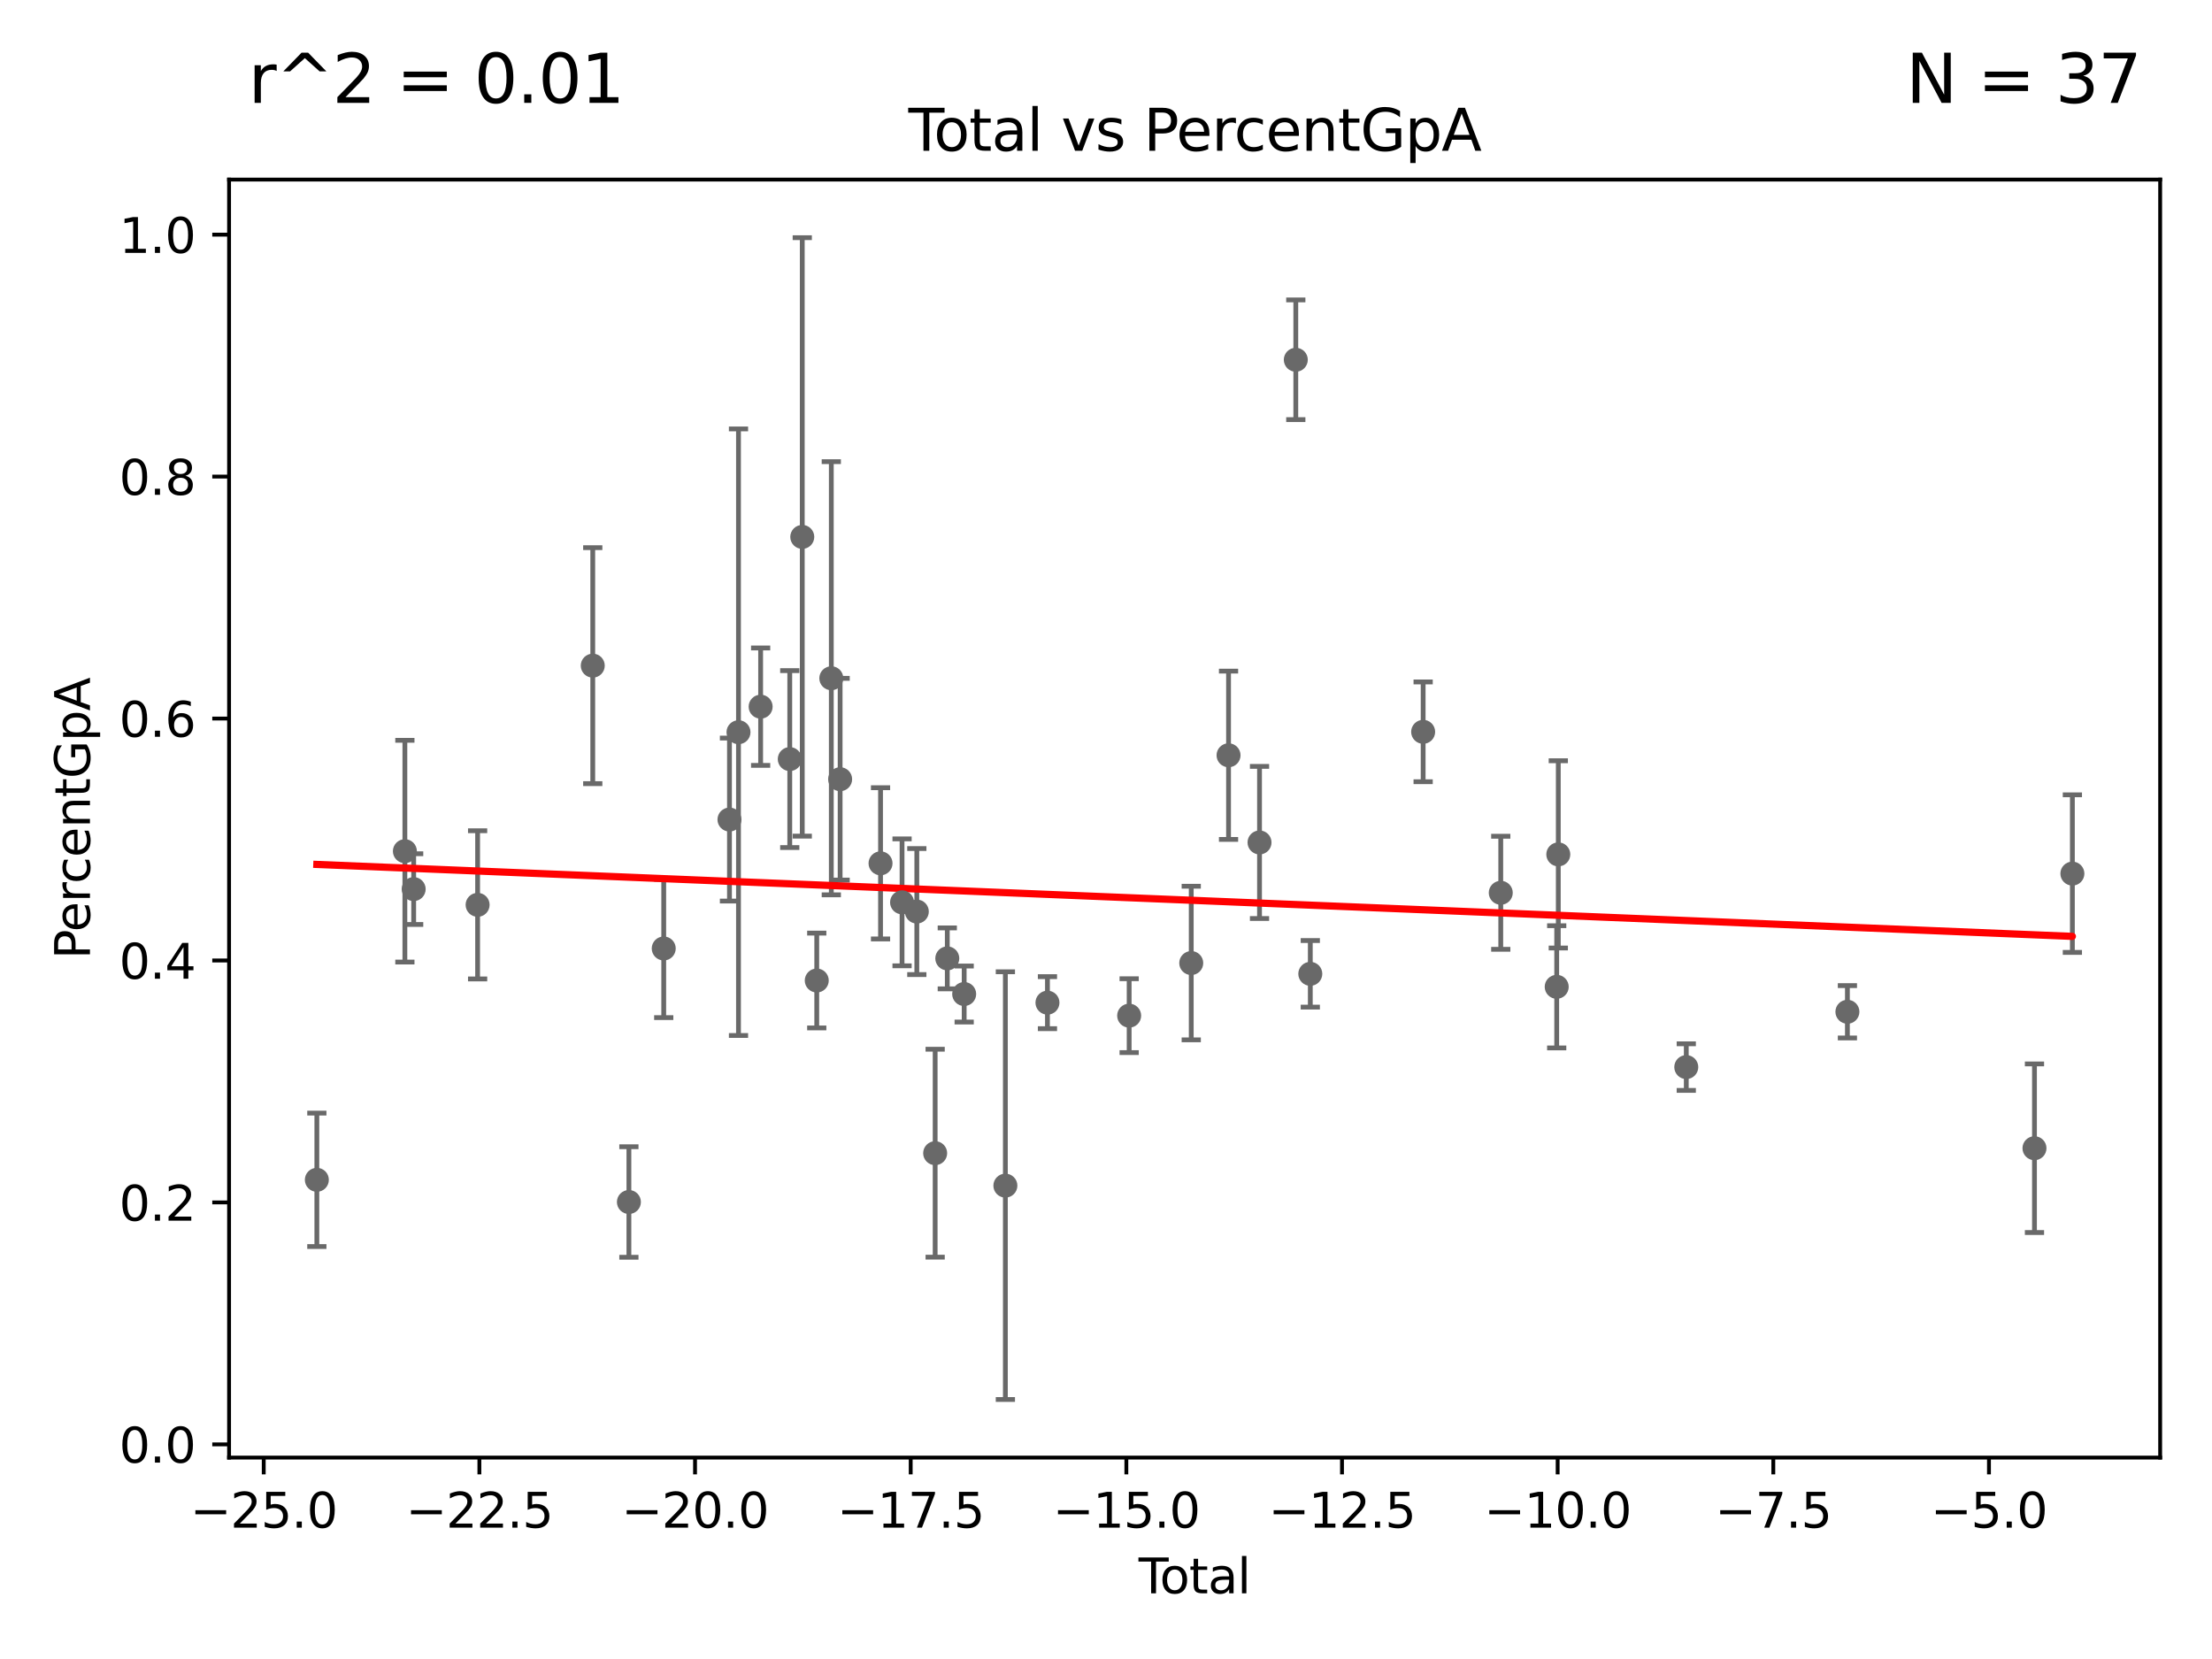 <?xml version="1.0" encoding="utf-8" standalone="no"?>
<!DOCTYPE svg PUBLIC "-//W3C//DTD SVG 1.1//EN"
  "http://www.w3.org/Graphics/SVG/1.1/DTD/svg11.dtd">
<svg xmlns:xlink="http://www.w3.org/1999/xlink" width="460.8pt" height="345.6pt" viewBox="0 0 460.8 345.6" xmlns="http://www.w3.org/2000/svg" version="1.1">
 <defs>
  <style type="text/css">*{stroke-linejoin: round; stroke-linecap: butt}</style>
 </defs>
 <g id="figure_1">
  <g id="patch_1">
   <path d="M 0 345.6 
L 460.8 345.6 
L 460.8 0 
L 0 0 
z
" style="fill: #ffffff"/>
  </g>
  <g id="axes_1">
   <g id="patch_2">
    <path d="M 47.72 303.64 
L 450 303.64 
L 450 37.411 
L 47.72 37.411 
z
" style="fill: #ffffff"/>
   </g>
   <g id="PathCollection_1">
    <defs>
     <path id="m738b3fb85f" d="M 0 1.118 
C 0.297 1.118 0.581 1 0.791 0.791 
C 1 0.581 1.118 0.297 1.118 0 
C 1.118 -0.297 1 -0.581 0.791 -0.791 
C 0.581 -1 0.297 -1.118 0 -1.118 
C -0.297 -1.118 -0.581 -1 -0.791 -0.791 
C -1 -0.581 -1.118 -0.297 -1.118 0 
C -1.118 0.297 -1 0.581 -0.791 0.791 
C -0.581 1 -0.297 1.118 0 1.118 
z
" style="stroke: #696969"/>
    </defs>
    <g clip-path="url(#p2ac9d4e70f)">
     <use xlink:href="#m738b3fb85f" x="84.344" y="177.317" style="fill: #696969; stroke: #696969"/>
     <use xlink:href="#m738b3fb85f" x="296.468" y="152.454" style="fill: #696969; stroke: #696969"/>
     <use xlink:href="#m738b3fb85f" x="86.175" y="185.217" style="fill: #696969; stroke: #696969"/>
     <use xlink:href="#m738b3fb85f" x="190.99" y="189.897" style="fill: #696969; stroke: #696969"/>
     <use xlink:href="#m738b3fb85f" x="324.622" y="177.983" style="fill: #696969; stroke: #696969"/>
     <use xlink:href="#m738b3fb85f" x="351.282" y="222.294" style="fill: #696969; stroke: #696969"/>
     <use xlink:href="#m738b3fb85f" x="384.849" y="210.773" style="fill: #696969; stroke: #696969"/>
     <use xlink:href="#m738b3fb85f" x="423.818" y="239.195" style="fill: #696969; stroke: #696969"/>
     <use xlink:href="#m738b3fb85f" x="431.715" y="181.987" style="fill: #696969; stroke: #696969"/>
     <use xlink:href="#m738b3fb85f" x="312.637" y="185.984" style="fill: #696969; stroke: #696969"/>
     <use xlink:href="#m738b3fb85f" x="324.29" y="205.572" style="fill: #696969; stroke: #696969"/>
     <use xlink:href="#m738b3fb85f" x="269.939" y="74.946" style="fill: #696969; stroke: #696969"/>
     <use xlink:href="#m738b3fb85f" x="272.959" y="202.867" style="fill: #696969; stroke: #696969"/>
     <use xlink:href="#m738b3fb85f" x="194.81" y="240.229" style="fill: #696969; stroke: #696969"/>
     <use xlink:href="#m738b3fb85f" x="187.915" y="187.975" style="fill: #696969; stroke: #696969"/>
     <use xlink:href="#m738b3fb85f" x="197.338" y="199.649" style="fill: #696969; stroke: #696969"/>
     <use xlink:href="#m738b3fb85f" x="200.855" y="207.074" style="fill: #696969; stroke: #696969"/>
     <use xlink:href="#m738b3fb85f" x="183.432" y="179.846" style="fill: #696969; stroke: #696969"/>
     <use xlink:href="#m738b3fb85f" x="175.014" y="162.324" style="fill: #696969; stroke: #696969"/>
     <use xlink:href="#m738b3fb85f" x="209.438" y="246.989" style="fill: #696969; stroke: #696969"/>
     <use xlink:href="#m738b3fb85f" x="173.176" y="141.292" style="fill: #696969; stroke: #696969"/>
     <use xlink:href="#m738b3fb85f" x="170.145" y="204.258" style="fill: #696969; stroke: #696969"/>
     <use xlink:href="#m738b3fb85f" x="167.127" y="111.848" style="fill: #696969; stroke: #696969"/>
     <use xlink:href="#m738b3fb85f" x="99.496" y="188.494" style="fill: #696969; stroke: #696969"/>
     <use xlink:href="#m738b3fb85f" x="164.522" y="158.132" style="fill: #696969; stroke: #696969"/>
     <use xlink:href="#m738b3fb85f" x="158.455" y="147.213" style="fill: #696969; stroke: #696969"/>
     <use xlink:href="#m738b3fb85f" x="153.842" y="152.533" style="fill: #696969; stroke: #696969"/>
     <use xlink:href="#m738b3fb85f" x="151.963" y="170.73" style="fill: #696969; stroke: #696969"/>
     <use xlink:href="#m738b3fb85f" x="235.224" y="211.578" style="fill: #696969; stroke: #696969"/>
     <use xlink:href="#m738b3fb85f" x="138.268" y="197.584" style="fill: #696969; stroke: #696969"/>
     <use xlink:href="#m738b3fb85f" x="131.012" y="250.4" style="fill: #696969; stroke: #696969"/>
     <use xlink:href="#m738b3fb85f" x="248.157" y="200.62" style="fill: #696969; stroke: #696969"/>
     <use xlink:href="#m738b3fb85f" x="255.928" y="157.337" style="fill: #696969; stroke: #696969"/>
     <use xlink:href="#m738b3fb85f" x="262.382" y="175.499" style="fill: #696969; stroke: #696969"/>
     <use xlink:href="#m738b3fb85f" x="123.482" y="138.667" style="fill: #696969; stroke: #696969"/>
     <use xlink:href="#m738b3fb85f" x="218.205" y="208.872" style="fill: #696969; stroke: #696969"/>
     <use xlink:href="#m738b3fb85f" x="66.005" y="245.778" style="fill: #696969; stroke: #696969"/>
    </g>
   </g>
   <g id="matplotlib.axis_1">
    <g id="xtick_1">
     <g id="line2d_1">
      <defs>
       <path id="ma79cdeeff2" d="M 0 0 
L 0 3.5 
" style="stroke: #000000; stroke-width: 0.8"/>
      </defs>
      <g>
       <use xlink:href="#ma79cdeeff2" x="54.94" y="303.64" style="stroke: #000000; stroke-width: 0.8"/>
      </g>
     </g>
     <g id="text_1">
      <!-- −25.0 -->
      <g transform="translate(39.617 318.238)scale(0.1 -0.1)">
       <defs>
        <path id="DejaVuSans-2212" d="M 678 2272 
L 4684 2272 
L 4684 1741 
L 678 1741 
L 678 2272 
z
" transform="scale(0.016)"/>
        <path id="DejaVuSans-32" d="M 1228 531 
L 3431 531 
L 3431 0 
L 469 0 
L 469 531 
Q 828 903 1448 1529 
Q 2069 2156 2228 2338 
Q 2531 2678 2651 2914 
Q 2772 3150 2772 3378 
Q 2772 3750 2511 3984 
Q 2250 4219 1831 4219 
Q 1534 4219 1204 4116 
Q 875 4013 500 3803 
L 500 4441 
Q 881 4594 1212 4672 
Q 1544 4750 1819 4750 
Q 2544 4750 2975 4387 
Q 3406 4025 3406 3419 
Q 3406 3131 3298 2873 
Q 3191 2616 2906 2266 
Q 2828 2175 2409 1742 
Q 1991 1309 1228 531 
z
" transform="scale(0.016)"/>
        <path id="DejaVuSans-35" d="M 691 4666 
L 3169 4666 
L 3169 4134 
L 1269 4134 
L 1269 2991 
Q 1406 3038 1543 3061 
Q 1681 3084 1819 3084 
Q 2600 3084 3056 2656 
Q 3513 2228 3513 1497 
Q 3513 744 3044 326 
Q 2575 -91 1722 -91 
Q 1428 -91 1123 -41 
Q 819 9 494 109 
L 494 744 
Q 775 591 1075 516 
Q 1375 441 1709 441 
Q 2250 441 2565 725 
Q 2881 1009 2881 1497 
Q 2881 1984 2565 2268 
Q 2250 2553 1709 2553 
Q 1456 2553 1204 2497 
Q 953 2441 691 2322 
L 691 4666 
z
" transform="scale(0.016)"/>
        <path id="DejaVuSans-2e" d="M 684 794 
L 1344 794 
L 1344 0 
L 684 0 
L 684 794 
z
" transform="scale(0.016)"/>
        <path id="DejaVuSans-30" d="M 2034 4250 
Q 1547 4250 1301 3770 
Q 1056 3291 1056 2328 
Q 1056 1369 1301 889 
Q 1547 409 2034 409 
Q 2525 409 2770 889 
Q 3016 1369 3016 2328 
Q 3016 3291 2770 3770 
Q 2525 4250 2034 4250 
z
M 2034 4750 
Q 2819 4750 3233 4129 
Q 3647 3509 3647 2328 
Q 3647 1150 3233 529 
Q 2819 -91 2034 -91 
Q 1250 -91 836 529 
Q 422 1150 422 2328 
Q 422 3509 836 4129 
Q 1250 4750 2034 4750 
z
" transform="scale(0.016)"/>
       </defs>
       <use xlink:href="#DejaVuSans-2212"/>
       <use xlink:href="#DejaVuSans-32" x="83.789"/>
       <use xlink:href="#DejaVuSans-35" x="147.412"/>
       <use xlink:href="#DejaVuSans-2e" x="211.035"/>
       <use xlink:href="#DejaVuSans-30" x="242.822"/>
      </g>
     </g>
    </g>
    <g id="xtick_2">
     <g id="line2d_2">
      <g>
       <use xlink:href="#ma79cdeeff2" x="99.864" y="303.64" style="stroke: #000000; stroke-width: 0.8"/>
      </g>
     </g>
     <g id="text_2">
      <!-- −22.5 -->
      <g transform="translate(84.542 318.238)scale(0.1 -0.1)">
       <use xlink:href="#DejaVuSans-2212"/>
       <use xlink:href="#DejaVuSans-32" x="83.789"/>
       <use xlink:href="#DejaVuSans-32" x="147.412"/>
       <use xlink:href="#DejaVuSans-2e" x="211.035"/>
       <use xlink:href="#DejaVuSans-35" x="242.822"/>
      </g>
     </g>
    </g>
    <g id="xtick_3">
     <g id="line2d_3">
      <g>
       <use xlink:href="#ma79cdeeff2" x="144.789" y="303.64" style="stroke: #000000; stroke-width: 0.8"/>
      </g>
     </g>
     <g id="text_3">
      <!-- −20.0 -->
      <g transform="translate(129.466 318.238)scale(0.1 -0.1)">
       <use xlink:href="#DejaVuSans-2212"/>
       <use xlink:href="#DejaVuSans-32" x="83.789"/>
       <use xlink:href="#DejaVuSans-30" x="147.412"/>
       <use xlink:href="#DejaVuSans-2e" x="211.035"/>
       <use xlink:href="#DejaVuSans-30" x="242.822"/>
      </g>
     </g>
    </g>
    <g id="xtick_4">
     <g id="line2d_4">
      <g>
       <use xlink:href="#ma79cdeeff2" x="189.714" y="303.64" style="stroke: #000000; stroke-width: 0.8"/>
      </g>
     </g>
     <g id="text_4">
      <!-- −17.5 -->
      <g transform="translate(174.391 318.238)scale(0.1 -0.1)">
       <defs>
        <path id="DejaVuSans-31" d="M 794 531 
L 1825 531 
L 1825 4091 
L 703 3866 
L 703 4441 
L 1819 4666 
L 2450 4666 
L 2450 531 
L 3481 531 
L 3481 0 
L 794 0 
L 794 531 
z
" transform="scale(0.016)"/>
        <path id="DejaVuSans-37" d="M 525 4666 
L 3525 4666 
L 3525 4397 
L 1831 0 
L 1172 0 
L 2766 4134 
L 525 4134 
L 525 4666 
z
" transform="scale(0.016)"/>
       </defs>
       <use xlink:href="#DejaVuSans-2212"/>
       <use xlink:href="#DejaVuSans-31" x="83.789"/>
       <use xlink:href="#DejaVuSans-37" x="147.412"/>
       <use xlink:href="#DejaVuSans-2e" x="211.035"/>
       <use xlink:href="#DejaVuSans-35" x="242.822"/>
      </g>
     </g>
    </g>
    <g id="xtick_5">
     <g id="line2d_5">
      <g>
       <use xlink:href="#ma79cdeeff2" x="234.639" y="303.64" style="stroke: #000000; stroke-width: 0.8"/>
      </g>
     </g>
     <g id="text_5">
      <!-- −15.0 -->
      <g transform="translate(219.316 318.238)scale(0.1 -0.1)">
       <use xlink:href="#DejaVuSans-2212"/>
       <use xlink:href="#DejaVuSans-31" x="83.789"/>
       <use xlink:href="#DejaVuSans-35" x="147.412"/>
       <use xlink:href="#DejaVuSans-2e" x="211.035"/>
       <use xlink:href="#DejaVuSans-30" x="242.822"/>
      </g>
     </g>
    </g>
    <g id="xtick_6">
     <g id="line2d_6">
      <g>
       <use xlink:href="#ma79cdeeff2" x="279.563" y="303.64" style="stroke: #000000; stroke-width: 0.8"/>
      </g>
     </g>
     <g id="text_6">
      <!-- −12.5 -->
      <g transform="translate(264.241 318.238)scale(0.1 -0.1)">
       <use xlink:href="#DejaVuSans-2212"/>
       <use xlink:href="#DejaVuSans-31" x="83.789"/>
       <use xlink:href="#DejaVuSans-32" x="147.412"/>
       <use xlink:href="#DejaVuSans-2e" x="211.035"/>
       <use xlink:href="#DejaVuSans-35" x="242.822"/>
      </g>
     </g>
    </g>
    <g id="xtick_7">
     <g id="line2d_7">
      <g>
       <use xlink:href="#ma79cdeeff2" x="324.488" y="303.64" style="stroke: #000000; stroke-width: 0.8"/>
      </g>
     </g>
     <g id="text_7">
      <!-- −10.0 -->
      <g transform="translate(309.165 318.238)scale(0.1 -0.1)">
       <use xlink:href="#DejaVuSans-2212"/>
       <use xlink:href="#DejaVuSans-31" x="83.789"/>
       <use xlink:href="#DejaVuSans-30" x="147.412"/>
       <use xlink:href="#DejaVuSans-2e" x="211.035"/>
       <use xlink:href="#DejaVuSans-30" x="242.822"/>
      </g>
     </g>
    </g>
    <g id="xtick_8">
     <g id="line2d_8">
      <g>
       <use xlink:href="#ma79cdeeff2" x="369.413" y="303.64" style="stroke: #000000; stroke-width: 0.8"/>
      </g>
     </g>
     <g id="text_8">
      <!-- −7.5 -->
      <g transform="translate(357.271 318.238)scale(0.1 -0.1)">
       <use xlink:href="#DejaVuSans-2212"/>
       <use xlink:href="#DejaVuSans-37" x="83.789"/>
       <use xlink:href="#DejaVuSans-2e" x="147.412"/>
       <use xlink:href="#DejaVuSans-35" x="179.199"/>
      </g>
     </g>
    </g>
    <g id="xtick_9">
     <g id="line2d_9">
      <g>
       <use xlink:href="#ma79cdeeff2" x="414.338" y="303.64" style="stroke: #000000; stroke-width: 0.8"/>
      </g>
     </g>
     <g id="text_9">
      <!-- −5.0 -->
      <g transform="translate(402.196 318.238)scale(0.1 -0.1)">
       <use xlink:href="#DejaVuSans-2212"/>
       <use xlink:href="#DejaVuSans-35" x="83.789"/>
       <use xlink:href="#DejaVuSans-2e" x="147.412"/>
       <use xlink:href="#DejaVuSans-30" x="179.199"/>
      </g>
     </g>
    </g>
    <g id="text_10">
     <!-- Total -->
     <g transform="translate(237.183 331.917)scale(0.1 -0.1)">
      <defs>
       <path id="DejaVuSans-54" d="M -19 4666 
L 3928 4666 
L 3928 4134 
L 2272 4134 
L 2272 0 
L 1638 0 
L 1638 4134 
L -19 4134 
L -19 4666 
z
" transform="scale(0.016)"/>
       <path id="DejaVuSans-6f" d="M 1959 3097 
Q 1497 3097 1228 2736 
Q 959 2375 959 1747 
Q 959 1119 1226 758 
Q 1494 397 1959 397 
Q 2419 397 2687 759 
Q 2956 1122 2956 1747 
Q 2956 2369 2687 2733 
Q 2419 3097 1959 3097 
z
M 1959 3584 
Q 2709 3584 3137 3096 
Q 3566 2609 3566 1747 
Q 3566 888 3137 398 
Q 2709 -91 1959 -91 
Q 1206 -91 779 398 
Q 353 888 353 1747 
Q 353 2609 779 3096 
Q 1206 3584 1959 3584 
z
" transform="scale(0.016)"/>
       <path id="DejaVuSans-74" d="M 1172 4494 
L 1172 3500 
L 2356 3500 
L 2356 3053 
L 1172 3053 
L 1172 1153 
Q 1172 725 1289 603 
Q 1406 481 1766 481 
L 2356 481 
L 2356 0 
L 1766 0 
Q 1100 0 847 248 
Q 594 497 594 1153 
L 594 3053 
L 172 3053 
L 172 3500 
L 594 3500 
L 594 4494 
L 1172 4494 
z
" transform="scale(0.016)"/>
       <path id="DejaVuSans-61" d="M 2194 1759 
Q 1497 1759 1228 1600 
Q 959 1441 959 1056 
Q 959 750 1161 570 
Q 1363 391 1709 391 
Q 2188 391 2477 730 
Q 2766 1069 2766 1631 
L 2766 1759 
L 2194 1759 
z
M 3341 1997 
L 3341 0 
L 2766 0 
L 2766 531 
Q 2569 213 2275 61 
Q 1981 -91 1556 -91 
Q 1019 -91 701 211 
Q 384 513 384 1019 
Q 384 1609 779 1909 
Q 1175 2209 1959 2209 
L 2766 2209 
L 2766 2266 
Q 2766 2663 2505 2880 
Q 2244 3097 1772 3097 
Q 1472 3097 1187 3025 
Q 903 2953 641 2809 
L 641 3341 
Q 956 3463 1253 3523 
Q 1550 3584 1831 3584 
Q 2591 3584 2966 3190 
Q 3341 2797 3341 1997 
z
" transform="scale(0.016)"/>
       <path id="DejaVuSans-6c" d="M 603 4863 
L 1178 4863 
L 1178 0 
L 603 0 
L 603 4863 
z
" transform="scale(0.016)"/>
      </defs>
      <use xlink:href="#DejaVuSans-54"/>
      <use xlink:href="#DejaVuSans-6f" x="44.084"/>
      <use xlink:href="#DejaVuSans-74" x="105.266"/>
      <use xlink:href="#DejaVuSans-61" x="144.475"/>
      <use xlink:href="#DejaVuSans-6c" x="205.754"/>
     </g>
    </g>
   </g>
   <g id="matplotlib.axis_2">
    <g id="ytick_1">
     <g id="line2d_10">
      <defs>
       <path id="m284b407fc5" d="M 0 0 
L -3.5 0 
" style="stroke: #000000; stroke-width: 0.8"/>
      </defs>
      <g>
       <use xlink:href="#m284b407fc5" x="47.72" y="300.889" style="stroke: #000000; stroke-width: 0.8"/>
      </g>
     </g>
     <g id="text_11">
      <!-- 0.0 -->
      <g transform="translate(24.817 304.688)scale(0.1 -0.1)">
       <use xlink:href="#DejaVuSans-30"/>
       <use xlink:href="#DejaVuSans-2e" x="63.623"/>
       <use xlink:href="#DejaVuSans-30" x="95.41"/>
      </g>
     </g>
    </g>
    <g id="ytick_2">
     <g id="line2d_11">
      <g>
       <use xlink:href="#m284b407fc5" x="47.72" y="250.487" style="stroke: #000000; stroke-width: 0.8"/>
      </g>
     </g>
     <g id="text_12">
      <!-- 0.2 -->
      <g transform="translate(24.817 254.286)scale(0.1 -0.1)">
       <use xlink:href="#DejaVuSans-30"/>
       <use xlink:href="#DejaVuSans-2e" x="63.623"/>
       <use xlink:href="#DejaVuSans-32" x="95.41"/>
      </g>
     </g>
    </g>
    <g id="ytick_3">
     <g id="line2d_12">
      <g>
       <use xlink:href="#m284b407fc5" x="47.72" y="200.086" style="stroke: #000000; stroke-width: 0.8"/>
      </g>
     </g>
     <g id="text_13">
      <!-- 0.4 -->
      <g transform="translate(24.817 203.885)scale(0.1 -0.1)">
       <defs>
        <path id="DejaVuSans-34" d="M 2419 4116 
L 825 1625 
L 2419 1625 
L 2419 4116 
z
M 2253 4666 
L 3047 4666 
L 3047 1625 
L 3713 1625 
L 3713 1100 
L 3047 1100 
L 3047 0 
L 2419 0 
L 2419 1100 
L 313 1100 
L 313 1709 
L 2253 4666 
z
" transform="scale(0.016)"/>
       </defs>
       <use xlink:href="#DejaVuSans-30"/>
       <use xlink:href="#DejaVuSans-2e" x="63.623"/>
       <use xlink:href="#DejaVuSans-34" x="95.41"/>
      </g>
     </g>
    </g>
    <g id="ytick_4">
     <g id="line2d_13">
      <g>
       <use xlink:href="#m284b407fc5" x="47.72" y="149.684" style="stroke: #000000; stroke-width: 0.8"/>
      </g>
     </g>
     <g id="text_14">
      <!-- 0.6 -->
      <g transform="translate(24.817 153.484)scale(0.1 -0.1)">
       <defs>
        <path id="DejaVuSans-36" d="M 2113 2584 
Q 1688 2584 1439 2293 
Q 1191 2003 1191 1497 
Q 1191 994 1439 701 
Q 1688 409 2113 409 
Q 2538 409 2786 701 
Q 3034 994 3034 1497 
Q 3034 2003 2786 2293 
Q 2538 2584 2113 2584 
z
M 3366 4563 
L 3366 3988 
Q 3128 4100 2886 4159 
Q 2644 4219 2406 4219 
Q 1781 4219 1451 3797 
Q 1122 3375 1075 2522 
Q 1259 2794 1537 2939 
Q 1816 3084 2150 3084 
Q 2853 3084 3261 2657 
Q 3669 2231 3669 1497 
Q 3669 778 3244 343 
Q 2819 -91 2113 -91 
Q 1303 -91 875 529 
Q 447 1150 447 2328 
Q 447 3434 972 4092 
Q 1497 4750 2381 4750 
Q 2619 4750 2861 4703 
Q 3103 4656 3366 4563 
z
" transform="scale(0.016)"/>
       </defs>
       <use xlink:href="#DejaVuSans-30"/>
       <use xlink:href="#DejaVuSans-2e" x="63.623"/>
       <use xlink:href="#DejaVuSans-36" x="95.41"/>
      </g>
     </g>
    </g>
    <g id="ytick_5">
     <g id="line2d_14">
      <g>
       <use xlink:href="#m284b407fc5" x="47.72" y="99.283" style="stroke: #000000; stroke-width: 0.8"/>
      </g>
     </g>
     <g id="text_15">
      <!-- 0.8 -->
      <g transform="translate(24.817 103.082)scale(0.1 -0.1)">
       <defs>
        <path id="DejaVuSans-38" d="M 2034 2216 
Q 1584 2216 1326 1975 
Q 1069 1734 1069 1313 
Q 1069 891 1326 650 
Q 1584 409 2034 409 
Q 2484 409 2743 651 
Q 3003 894 3003 1313 
Q 3003 1734 2745 1975 
Q 2488 2216 2034 2216 
z
M 1403 2484 
Q 997 2584 770 2862 
Q 544 3141 544 3541 
Q 544 4100 942 4425 
Q 1341 4750 2034 4750 
Q 2731 4750 3128 4425 
Q 3525 4100 3525 3541 
Q 3525 3141 3298 2862 
Q 3072 2584 2669 2484 
Q 3125 2378 3379 2068 
Q 3634 1759 3634 1313 
Q 3634 634 3220 271 
Q 2806 -91 2034 -91 
Q 1263 -91 848 271 
Q 434 634 434 1313 
Q 434 1759 690 2068 
Q 947 2378 1403 2484 
z
M 1172 3481 
Q 1172 3119 1398 2916 
Q 1625 2713 2034 2713 
Q 2441 2713 2670 2916 
Q 2900 3119 2900 3481 
Q 2900 3844 2670 4047 
Q 2441 4250 2034 4250 
Q 1625 4250 1398 4047 
Q 1172 3844 1172 3481 
z
" transform="scale(0.016)"/>
       </defs>
       <use xlink:href="#DejaVuSans-30"/>
       <use xlink:href="#DejaVuSans-2e" x="63.623"/>
       <use xlink:href="#DejaVuSans-38" x="95.41"/>
      </g>
     </g>
    </g>
    <g id="ytick_6">
     <g id="line2d_15">
      <g>
       <use xlink:href="#m284b407fc5" x="47.72" y="48.882" style="stroke: #000000; stroke-width: 0.8"/>
      </g>
     </g>
     <g id="text_16">
      <!-- 1.0 -->
      <g transform="translate(24.817 52.681)scale(0.1 -0.1)">
       <use xlink:href="#DejaVuSans-31"/>
       <use xlink:href="#DejaVuSans-2e" x="63.623"/>
       <use xlink:href="#DejaVuSans-30" x="95.41"/>
      </g>
     </g>
    </g>
    <g id="text_17">
     <!-- PercentGpA -->
     <g transform="translate(18.737 199.802)rotate(-90)scale(0.1 -0.1)">
      <defs>
       <path id="DejaVuSans-50" d="M 1259 4147 
L 1259 2394 
L 2053 2394 
Q 2494 2394 2734 2622 
Q 2975 2850 2975 3272 
Q 2975 3691 2734 3919 
Q 2494 4147 2053 4147 
L 1259 4147 
z
M 628 4666 
L 2053 4666 
Q 2838 4666 3239 4311 
Q 3641 3956 3641 3272 
Q 3641 2581 3239 2228 
Q 2838 1875 2053 1875 
L 1259 1875 
L 1259 0 
L 628 0 
L 628 4666 
z
" transform="scale(0.016)"/>
       <path id="DejaVuSans-65" d="M 3597 1894 
L 3597 1613 
L 953 1613 
Q 991 1019 1311 708 
Q 1631 397 2203 397 
Q 2534 397 2845 478 
Q 3156 559 3463 722 
L 3463 178 
Q 3153 47 2828 -22 
Q 2503 -91 2169 -91 
Q 1331 -91 842 396 
Q 353 884 353 1716 
Q 353 2575 817 3079 
Q 1281 3584 2069 3584 
Q 2775 3584 3186 3129 
Q 3597 2675 3597 1894 
z
M 3022 2063 
Q 3016 2534 2758 2815 
Q 2500 3097 2075 3097 
Q 1594 3097 1305 2825 
Q 1016 2553 972 2059 
L 3022 2063 
z
" transform="scale(0.016)"/>
       <path id="DejaVuSans-72" d="M 2631 2963 
Q 2534 3019 2420 3045 
Q 2306 3072 2169 3072 
Q 1681 3072 1420 2755 
Q 1159 2438 1159 1844 
L 1159 0 
L 581 0 
L 581 3500 
L 1159 3500 
L 1159 2956 
Q 1341 3275 1631 3429 
Q 1922 3584 2338 3584 
Q 2397 3584 2469 3576 
Q 2541 3569 2628 3553 
L 2631 2963 
z
" transform="scale(0.016)"/>
       <path id="DejaVuSans-63" d="M 3122 3366 
L 3122 2828 
Q 2878 2963 2633 3030 
Q 2388 3097 2138 3097 
Q 1578 3097 1268 2742 
Q 959 2388 959 1747 
Q 959 1106 1268 751 
Q 1578 397 2138 397 
Q 2388 397 2633 464 
Q 2878 531 3122 666 
L 3122 134 
Q 2881 22 2623 -34 
Q 2366 -91 2075 -91 
Q 1284 -91 818 406 
Q 353 903 353 1747 
Q 353 2603 823 3093 
Q 1294 3584 2113 3584 
Q 2378 3584 2631 3529 
Q 2884 3475 3122 3366 
z
" transform="scale(0.016)"/>
       <path id="DejaVuSans-6e" d="M 3513 2113 
L 3513 0 
L 2938 0 
L 2938 2094 
Q 2938 2591 2744 2837 
Q 2550 3084 2163 3084 
Q 1697 3084 1428 2787 
Q 1159 2491 1159 1978 
L 1159 0 
L 581 0 
L 581 3500 
L 1159 3500 
L 1159 2956 
Q 1366 3272 1645 3428 
Q 1925 3584 2291 3584 
Q 2894 3584 3203 3211 
Q 3513 2838 3513 2113 
z
" transform="scale(0.016)"/>
       <path id="DejaVuSans-47" d="M 3809 666 
L 3809 1919 
L 2778 1919 
L 2778 2438 
L 4434 2438 
L 4434 434 
Q 4069 175 3628 42 
Q 3188 -91 2688 -91 
Q 1594 -91 976 548 
Q 359 1188 359 2328 
Q 359 3472 976 4111 
Q 1594 4750 2688 4750 
Q 3144 4750 3555 4637 
Q 3966 4525 4313 4306 
L 4313 3634 
Q 3963 3931 3569 4081 
Q 3175 4231 2741 4231 
Q 1884 4231 1454 3753 
Q 1025 3275 1025 2328 
Q 1025 1384 1454 906 
Q 1884 428 2741 428 
Q 3075 428 3337 486 
Q 3600 544 3809 666 
z
" transform="scale(0.016)"/>
       <path id="DejaVuSans-70" d="M 1159 525 
L 1159 -1331 
L 581 -1331 
L 581 3500 
L 1159 3500 
L 1159 2969 
Q 1341 3281 1617 3432 
Q 1894 3584 2278 3584 
Q 2916 3584 3314 3078 
Q 3713 2572 3713 1747 
Q 3713 922 3314 415 
Q 2916 -91 2278 -91 
Q 1894 -91 1617 61 
Q 1341 213 1159 525 
z
M 3116 1747 
Q 3116 2381 2855 2742 
Q 2594 3103 2138 3103 
Q 1681 3103 1420 2742 
Q 1159 2381 1159 1747 
Q 1159 1113 1420 752 
Q 1681 391 2138 391 
Q 2594 391 2855 752 
Q 3116 1113 3116 1747 
z
" transform="scale(0.016)"/>
       <path id="DejaVuSans-41" d="M 2188 4044 
L 1331 1722 
L 3047 1722 
L 2188 4044 
z
M 1831 4666 
L 2547 4666 
L 4325 0 
L 3669 0 
L 3244 1197 
L 1141 1197 
L 716 0 
L 50 0 
L 1831 4666 
z
" transform="scale(0.016)"/>
      </defs>
      <use xlink:href="#DejaVuSans-50"/>
      <use xlink:href="#DejaVuSans-65" x="56.678"/>
      <use xlink:href="#DejaVuSans-72" x="118.201"/>
      <use xlink:href="#DejaVuSans-63" x="157.064"/>
      <use xlink:href="#DejaVuSans-65" x="212.045"/>
      <use xlink:href="#DejaVuSans-6e" x="273.568"/>
      <use xlink:href="#DejaVuSans-74" x="336.947"/>
      <use xlink:href="#DejaVuSans-47" x="376.156"/>
      <use xlink:href="#DejaVuSans-70" x="453.646"/>
      <use xlink:href="#DejaVuSans-41" x="517.123"/>
     </g>
    </g>
   </g>
   <g id="LineCollection_1">
    <path d="M 84.344 200.414 
L 84.344 154.221 
" clip-path="url(#p2ac9d4e70f)" style="fill: none; stroke: #696969"/>
    <path d="M 296.468 162.844 
L 296.468 142.063 
" clip-path="url(#p2ac9d4e70f)" style="fill: none; stroke: #696969"/>
    <path d="M 86.175 192.588 
L 86.175 177.847 
" clip-path="url(#p2ac9d4e70f)" style="fill: none; stroke: #696969"/>
    <path d="M 190.99 203.023 
L 190.99 176.772 
" clip-path="url(#p2ac9d4e70f)" style="fill: none; stroke: #696969"/>
    <path d="M 324.622 197.488 
L 324.622 158.478 
" clip-path="url(#p2ac9d4e70f)" style="fill: none; stroke: #696969"/>
    <path d="M 351.282 227.148 
L 351.282 217.44 
" clip-path="url(#p2ac9d4e70f)" style="fill: none; stroke: #696969"/>
    <path d="M 384.849 216.228 
L 384.849 205.319 
" clip-path="url(#p2ac9d4e70f)" style="fill: none; stroke: #696969"/>
    <path d="M 423.818 256.756 
L 423.818 221.633 
" clip-path="url(#p2ac9d4e70f)" style="fill: none; stroke: #696969"/>
    <path d="M 431.715 198.402 
L 431.715 165.572 
" clip-path="url(#p2ac9d4e70f)" style="fill: none; stroke: #696969"/>
    <path d="M 312.637 197.76 
L 312.637 174.207 
" clip-path="url(#p2ac9d4e70f)" style="fill: none; stroke: #696969"/>
    <path d="M 324.29 218.299 
L 324.29 192.845 
" clip-path="url(#p2ac9d4e70f)" style="fill: none; stroke: #696969"/>
    <path d="M 269.939 87.412 
L 269.939 62.48 
" clip-path="url(#p2ac9d4e70f)" style="fill: none; stroke: #696969"/>
    <path d="M 272.959 209.803 
L 272.959 195.932 
" clip-path="url(#p2ac9d4e70f)" style="fill: none; stroke: #696969"/>
    <path d="M 194.81 261.887 
L 194.81 218.571 
" clip-path="url(#p2ac9d4e70f)" style="fill: none; stroke: #696969"/>
    <path d="M 187.915 201.2 
L 187.915 174.75 
" clip-path="url(#p2ac9d4e70f)" style="fill: none; stroke: #696969"/>
    <path d="M 197.338 205.995 
L 197.338 193.303 
" clip-path="url(#p2ac9d4e70f)" style="fill: none; stroke: #696969"/>
    <path d="M 200.855 212.908 
L 200.855 201.241 
" clip-path="url(#p2ac9d4e70f)" style="fill: none; stroke: #696969"/>
    <path d="M 183.432 195.601 
L 183.432 164.092 
" clip-path="url(#p2ac9d4e70f)" style="fill: none; stroke: #696969"/>
    <path d="M 175.014 183.336 
L 175.014 141.311 
" clip-path="url(#p2ac9d4e70f)" style="fill: none; stroke: #696969"/>
    <path d="M 209.438 291.539 
L 209.438 202.44 
" clip-path="url(#p2ac9d4e70f)" style="fill: none; stroke: #696969"/>
    <path d="M 173.176 186.411 
L 173.176 96.174 
" clip-path="url(#p2ac9d4e70f)" style="fill: none; stroke: #696969"/>
    <path d="M 170.145 214.134 
L 170.145 194.382 
" clip-path="url(#p2ac9d4e70f)" style="fill: none; stroke: #696969"/>
    <path d="M 167.127 174.184 
L 167.127 49.513 
" clip-path="url(#p2ac9d4e70f)" style="fill: none; stroke: #696969"/>
    <path d="M 99.496 203.931 
L 99.496 173.057 
" clip-path="url(#p2ac9d4e70f)" style="fill: none; stroke: #696969"/>
    <path d="M 164.522 176.56 
L 164.522 139.703 
" clip-path="url(#p2ac9d4e70f)" style="fill: none; stroke: #696969"/>
    <path d="M 158.455 159.442 
L 158.455 134.984 
" clip-path="url(#p2ac9d4e70f)" style="fill: none; stroke: #696969"/>
    <path d="M 153.842 215.713 
L 153.842 89.352 
" clip-path="url(#p2ac9d4e70f)" style="fill: none; stroke: #696969"/>
    <path d="M 151.963 187.706 
L 151.963 153.754 
" clip-path="url(#p2ac9d4e70f)" style="fill: none; stroke: #696969"/>
    <path d="M 235.224 219.27 
L 235.224 203.887 
" clip-path="url(#p2ac9d4e70f)" style="fill: none; stroke: #696969"/>
    <path d="M 138.268 211.983 
L 138.268 183.184 
" clip-path="url(#p2ac9d4e70f)" style="fill: none; stroke: #696969"/>
    <path d="M 131.012 261.915 
L 131.012 238.885 
" clip-path="url(#p2ac9d4e70f)" style="fill: none; stroke: #696969"/>
    <path d="M 248.157 216.616 
L 248.157 184.623 
" clip-path="url(#p2ac9d4e70f)" style="fill: none; stroke: #696969"/>
    <path d="M 255.928 174.867 
L 255.928 139.807 
" clip-path="url(#p2ac9d4e70f)" style="fill: none; stroke: #696969"/>
    <path d="M 262.382 191.346 
L 262.382 159.653 
" clip-path="url(#p2ac9d4e70f)" style="fill: none; stroke: #696969"/>
    <path d="M 123.482 163.245 
L 123.482 114.089 
" clip-path="url(#p2ac9d4e70f)" style="fill: none; stroke: #696969"/>
    <path d="M 218.205 214.29 
L 218.205 203.453 
" clip-path="url(#p2ac9d4e70f)" style="fill: none; stroke: #696969"/>
    <path d="M 66.005 259.676 
L 66.005 231.879 
" clip-path="url(#p2ac9d4e70f)" style="fill: none; stroke: #696969"/>
   </g>
   <g id="line2d_16">
    <defs>
     <path id="m87a59a4144" d="M 2 0 
L -2 -0 
" style="stroke: #696969"/>
    </defs>
    <g clip-path="url(#p2ac9d4e70f)">
     <use xlink:href="#m87a59a4144" x="84.344" y="200.414" style="fill: #696969; stroke: #696969"/>
     <use xlink:href="#m87a59a4144" x="296.468" y="162.844" style="fill: #696969; stroke: #696969"/>
     <use xlink:href="#m87a59a4144" x="86.175" y="192.588" style="fill: #696969; stroke: #696969"/>
     <use xlink:href="#m87a59a4144" x="190.99" y="203.023" style="fill: #696969; stroke: #696969"/>
     <use xlink:href="#m87a59a4144" x="324.622" y="197.488" style="fill: #696969; stroke: #696969"/>
     <use xlink:href="#m87a59a4144" x="351.282" y="227.148" style="fill: #696969; stroke: #696969"/>
     <use xlink:href="#m87a59a4144" x="384.849" y="216.228" style="fill: #696969; stroke: #696969"/>
     <use xlink:href="#m87a59a4144" x="423.818" y="256.756" style="fill: #696969; stroke: #696969"/>
     <use xlink:href="#m87a59a4144" x="431.715" y="198.402" style="fill: #696969; stroke: #696969"/>
     <use xlink:href="#m87a59a4144" x="312.637" y="197.76" style="fill: #696969; stroke: #696969"/>
     <use xlink:href="#m87a59a4144" x="324.29" y="218.299" style="fill: #696969; stroke: #696969"/>
     <use xlink:href="#m87a59a4144" x="269.939" y="87.412" style="fill: #696969; stroke: #696969"/>
     <use xlink:href="#m87a59a4144" x="272.959" y="209.803" style="fill: #696969; stroke: #696969"/>
     <use xlink:href="#m87a59a4144" x="194.81" y="261.887" style="fill: #696969; stroke: #696969"/>
     <use xlink:href="#m87a59a4144" x="187.915" y="201.2" style="fill: #696969; stroke: #696969"/>
     <use xlink:href="#m87a59a4144" x="197.338" y="205.995" style="fill: #696969; stroke: #696969"/>
     <use xlink:href="#m87a59a4144" x="200.855" y="212.908" style="fill: #696969; stroke: #696969"/>
     <use xlink:href="#m87a59a4144" x="183.432" y="195.601" style="fill: #696969; stroke: #696969"/>
     <use xlink:href="#m87a59a4144" x="175.014" y="183.336" style="fill: #696969; stroke: #696969"/>
     <use xlink:href="#m87a59a4144" x="209.438" y="291.539" style="fill: #696969; stroke: #696969"/>
     <use xlink:href="#m87a59a4144" x="173.176" y="186.411" style="fill: #696969; stroke: #696969"/>
     <use xlink:href="#m87a59a4144" x="170.145" y="214.134" style="fill: #696969; stroke: #696969"/>
     <use xlink:href="#m87a59a4144" x="167.127" y="174.184" style="fill: #696969; stroke: #696969"/>
     <use xlink:href="#m87a59a4144" x="99.496" y="203.931" style="fill: #696969; stroke: #696969"/>
     <use xlink:href="#m87a59a4144" x="164.522" y="176.56" style="fill: #696969; stroke: #696969"/>
     <use xlink:href="#m87a59a4144" x="158.455" y="159.442" style="fill: #696969; stroke: #696969"/>
     <use xlink:href="#m87a59a4144" x="153.842" y="215.713" style="fill: #696969; stroke: #696969"/>
     <use xlink:href="#m87a59a4144" x="151.963" y="187.706" style="fill: #696969; stroke: #696969"/>
     <use xlink:href="#m87a59a4144" x="235.224" y="219.27" style="fill: #696969; stroke: #696969"/>
     <use xlink:href="#m87a59a4144" x="138.268" y="211.983" style="fill: #696969; stroke: #696969"/>
     <use xlink:href="#m87a59a4144" x="131.012" y="261.915" style="fill: #696969; stroke: #696969"/>
     <use xlink:href="#m87a59a4144" x="248.157" y="216.616" style="fill: #696969; stroke: #696969"/>
     <use xlink:href="#m87a59a4144" x="255.928" y="174.867" style="fill: #696969; stroke: #696969"/>
     <use xlink:href="#m87a59a4144" x="262.382" y="191.346" style="fill: #696969; stroke: #696969"/>
     <use xlink:href="#m87a59a4144" x="123.482" y="163.245" style="fill: #696969; stroke: #696969"/>
     <use xlink:href="#m87a59a4144" x="218.205" y="214.29" style="fill: #696969; stroke: #696969"/>
     <use xlink:href="#m87a59a4144" x="66.005" y="259.676" style="fill: #696969; stroke: #696969"/>
    </g>
   </g>
   <g id="line2d_17">
    <g clip-path="url(#p2ac9d4e70f)">
     <use xlink:href="#m87a59a4144" x="84.344" y="154.221" style="fill: #696969; stroke: #696969"/>
     <use xlink:href="#m87a59a4144" x="296.468" y="142.063" style="fill: #696969; stroke: #696969"/>
     <use xlink:href="#m87a59a4144" x="86.175" y="177.847" style="fill: #696969; stroke: #696969"/>
     <use xlink:href="#m87a59a4144" x="190.99" y="176.772" style="fill: #696969; stroke: #696969"/>
     <use xlink:href="#m87a59a4144" x="324.622" y="158.478" style="fill: #696969; stroke: #696969"/>
     <use xlink:href="#m87a59a4144" x="351.282" y="217.44" style="fill: #696969; stroke: #696969"/>
     <use xlink:href="#m87a59a4144" x="384.849" y="205.319" style="fill: #696969; stroke: #696969"/>
     <use xlink:href="#m87a59a4144" x="423.818" y="221.633" style="fill: #696969; stroke: #696969"/>
     <use xlink:href="#m87a59a4144" x="431.715" y="165.572" style="fill: #696969; stroke: #696969"/>
     <use xlink:href="#m87a59a4144" x="312.637" y="174.207" style="fill: #696969; stroke: #696969"/>
     <use xlink:href="#m87a59a4144" x="324.29" y="192.845" style="fill: #696969; stroke: #696969"/>
     <use xlink:href="#m87a59a4144" x="269.939" y="62.48" style="fill: #696969; stroke: #696969"/>
     <use xlink:href="#m87a59a4144" x="272.959" y="195.932" style="fill: #696969; stroke: #696969"/>
     <use xlink:href="#m87a59a4144" x="194.81" y="218.571" style="fill: #696969; stroke: #696969"/>
     <use xlink:href="#m87a59a4144" x="187.915" y="174.75" style="fill: #696969; stroke: #696969"/>
     <use xlink:href="#m87a59a4144" x="197.338" y="193.303" style="fill: #696969; stroke: #696969"/>
     <use xlink:href="#m87a59a4144" x="200.855" y="201.241" style="fill: #696969; stroke: #696969"/>
     <use xlink:href="#m87a59a4144" x="183.432" y="164.092" style="fill: #696969; stroke: #696969"/>
     <use xlink:href="#m87a59a4144" x="175.014" y="141.311" style="fill: #696969; stroke: #696969"/>
     <use xlink:href="#m87a59a4144" x="209.438" y="202.44" style="fill: #696969; stroke: #696969"/>
     <use xlink:href="#m87a59a4144" x="173.176" y="96.174" style="fill: #696969; stroke: #696969"/>
     <use xlink:href="#m87a59a4144" x="170.145" y="194.382" style="fill: #696969; stroke: #696969"/>
     <use xlink:href="#m87a59a4144" x="167.127" y="49.513" style="fill: #696969; stroke: #696969"/>
     <use xlink:href="#m87a59a4144" x="99.496" y="173.057" style="fill: #696969; stroke: #696969"/>
     <use xlink:href="#m87a59a4144" x="164.522" y="139.703" style="fill: #696969; stroke: #696969"/>
     <use xlink:href="#m87a59a4144" x="158.455" y="134.984" style="fill: #696969; stroke: #696969"/>
     <use xlink:href="#m87a59a4144" x="153.842" y="89.352" style="fill: #696969; stroke: #696969"/>
     <use xlink:href="#m87a59a4144" x="151.963" y="153.754" style="fill: #696969; stroke: #696969"/>
     <use xlink:href="#m87a59a4144" x="235.224" y="203.887" style="fill: #696969; stroke: #696969"/>
     <use xlink:href="#m87a59a4144" x="138.268" y="183.184" style="fill: #696969; stroke: #696969"/>
     <use xlink:href="#m87a59a4144" x="131.012" y="238.885" style="fill: #696969; stroke: #696969"/>
     <use xlink:href="#m87a59a4144" x="248.157" y="184.623" style="fill: #696969; stroke: #696969"/>
     <use xlink:href="#m87a59a4144" x="255.928" y="139.807" style="fill: #696969; stroke: #696969"/>
     <use xlink:href="#m87a59a4144" x="262.382" y="159.653" style="fill: #696969; stroke: #696969"/>
     <use xlink:href="#m87a59a4144" x="123.482" y="114.089" style="fill: #696969; stroke: #696969"/>
     <use xlink:href="#m87a59a4144" x="218.205" y="203.453" style="fill: #696969; stroke: #696969"/>
     <use xlink:href="#m87a59a4144" x="66.005" y="231.879" style="fill: #696969; stroke: #696969"/>
    </g>
   </g>
   <g id="line2d_18">
    <path d="M 84.344 180.827 
L 296.468 189.521 
L 86.175 180.902 
L 190.99 185.198 
L 324.622 190.675 
L 351.282 191.767 
L 384.849 193.143 
L 423.818 194.74 
L 431.715 195.063 
L 312.637 190.183 
L 324.29 190.661 
L 269.939 188.433 
L 272.959 188.557 
L 194.81 185.355 
L 187.915 185.072 
L 197.338 185.458 
L 200.855 185.602 
L 183.432 184.888 
L 175.014 184.543 
L 209.438 185.954 
L 173.176 184.468 
L 170.145 184.344 
L 167.127 184.22 
L 99.496 181.448 
L 164.522 184.113 
L 158.455 183.865 
L 153.842 183.676 
L 151.963 183.599 
L 235.224 187.011 
L 138.268 183.037 
L 131.012 182.74 
L 248.157 187.541 
L 255.928 187.859 
L 262.382 188.124 
L 123.482 182.431 
L 218.205 186.313 
L 66.005 180.076 
" clip-path="url(#p2ac9d4e70f)" style="fill: none; stroke: #ff0000; stroke-width: 1.5; stroke-linecap: square"/>
   </g>
   <g id="line2d_19">
    <defs>
     <path id="m359b505264" d="M 0 2 
C 0.53 2 1.039 1.789 1.414 1.414 
C 1.789 1.039 2 0.53 2 0 
C 2 -0.53 1.789 -1.039 1.414 -1.414 
C 1.039 -1.789 0.53 -2 0 -2 
C -0.53 -2 -1.039 -1.789 -1.414 -1.414 
C -1.789 -1.039 -2 -0.53 -2 0 
C -2 0.53 -1.789 1.039 -1.414 1.414 
C -1.039 1.789 -0.53 2 0 2 
z
" style="stroke: #696969"/>
    </defs>
    <g clip-path="url(#p2ac9d4e70f)">
     <use xlink:href="#m359b505264" x="84.344" y="177.317" style="fill: #696969; stroke: #696969"/>
     <use xlink:href="#m359b505264" x="296.468" y="152.454" style="fill: #696969; stroke: #696969"/>
     <use xlink:href="#m359b505264" x="86.175" y="185.217" style="fill: #696969; stroke: #696969"/>
     <use xlink:href="#m359b505264" x="190.99" y="189.897" style="fill: #696969; stroke: #696969"/>
     <use xlink:href="#m359b505264" x="324.622" y="177.983" style="fill: #696969; stroke: #696969"/>
     <use xlink:href="#m359b505264" x="351.282" y="222.294" style="fill: #696969; stroke: #696969"/>
     <use xlink:href="#m359b505264" x="384.849" y="210.773" style="fill: #696969; stroke: #696969"/>
     <use xlink:href="#m359b505264" x="423.818" y="239.195" style="fill: #696969; stroke: #696969"/>
     <use xlink:href="#m359b505264" x="431.715" y="181.987" style="fill: #696969; stroke: #696969"/>
     <use xlink:href="#m359b505264" x="312.637" y="185.984" style="fill: #696969; stroke: #696969"/>
     <use xlink:href="#m359b505264" x="324.29" y="205.572" style="fill: #696969; stroke: #696969"/>
     <use xlink:href="#m359b505264" x="269.939" y="74.946" style="fill: #696969; stroke: #696969"/>
     <use xlink:href="#m359b505264" x="272.959" y="202.867" style="fill: #696969; stroke: #696969"/>
     <use xlink:href="#m359b505264" x="194.81" y="240.229" style="fill: #696969; stroke: #696969"/>
     <use xlink:href="#m359b505264" x="187.915" y="187.975" style="fill: #696969; stroke: #696969"/>
     <use xlink:href="#m359b505264" x="197.338" y="199.649" style="fill: #696969; stroke: #696969"/>
     <use xlink:href="#m359b505264" x="200.855" y="207.074" style="fill: #696969; stroke: #696969"/>
     <use xlink:href="#m359b505264" x="183.432" y="179.846" style="fill: #696969; stroke: #696969"/>
     <use xlink:href="#m359b505264" x="175.014" y="162.324" style="fill: #696969; stroke: #696969"/>
     <use xlink:href="#m359b505264" x="209.438" y="246.989" style="fill: #696969; stroke: #696969"/>
     <use xlink:href="#m359b505264" x="173.176" y="141.292" style="fill: #696969; stroke: #696969"/>
     <use xlink:href="#m359b505264" x="170.145" y="204.258" style="fill: #696969; stroke: #696969"/>
     <use xlink:href="#m359b505264" x="167.127" y="111.848" style="fill: #696969; stroke: #696969"/>
     <use xlink:href="#m359b505264" x="99.496" y="188.494" style="fill: #696969; stroke: #696969"/>
     <use xlink:href="#m359b505264" x="164.522" y="158.132" style="fill: #696969; stroke: #696969"/>
     <use xlink:href="#m359b505264" x="158.455" y="147.213" style="fill: #696969; stroke: #696969"/>
     <use xlink:href="#m359b505264" x="153.842" y="152.533" style="fill: #696969; stroke: #696969"/>
     <use xlink:href="#m359b505264" x="151.963" y="170.73" style="fill: #696969; stroke: #696969"/>
     <use xlink:href="#m359b505264" x="235.224" y="211.578" style="fill: #696969; stroke: #696969"/>
     <use xlink:href="#m359b505264" x="138.268" y="197.584" style="fill: #696969; stroke: #696969"/>
     <use xlink:href="#m359b505264" x="131.012" y="250.4" style="fill: #696969; stroke: #696969"/>
     <use xlink:href="#m359b505264" x="248.157" y="200.62" style="fill: #696969; stroke: #696969"/>
     <use xlink:href="#m359b505264" x="255.928" y="157.337" style="fill: #696969; stroke: #696969"/>
     <use xlink:href="#m359b505264" x="262.382" y="175.499" style="fill: #696969; stroke: #696969"/>
     <use xlink:href="#m359b505264" x="123.482" y="138.667" style="fill: #696969; stroke: #696969"/>
     <use xlink:href="#m359b505264" x="218.205" y="208.872" style="fill: #696969; stroke: #696969"/>
     <use xlink:href="#m359b505264" x="66.005" y="245.778" style="fill: #696969; stroke: #696969"/>
    </g>
   </g>
   <g id="patch_3">
    <path d="M 47.72 303.64 
L 47.72 37.411 
" style="fill: none; stroke: #000000; stroke-width: 0.8; stroke-linejoin: miter; stroke-linecap: square"/>
   </g>
   <g id="patch_4">
    <path d="M 450 303.64 
L 450 37.411 
" style="fill: none; stroke: #000000; stroke-width: 0.8; stroke-linejoin: miter; stroke-linecap: square"/>
   </g>
   <g id="patch_5">
    <path d="M 47.72 303.64 
L 450 303.64 
" style="fill: none; stroke: #000000; stroke-width: 0.8; stroke-linejoin: miter; stroke-linecap: square"/>
   </g>
   <g id="patch_6">
    <path d="M 47.72 37.411 
L 450 37.411 
" style="fill: none; stroke: #000000; stroke-width: 0.8; stroke-linejoin: miter; stroke-linecap: square"/>
   </g>
   <g id="text_18">
    <!-- N = 37 -->
    <g transform="translate(397.058 21.426)scale(0.14 -0.14)">
     <defs>
      <path id="DejaVuSans-4e" d="M 628 4666 
L 1478 4666 
L 3547 763 
L 3547 4666 
L 4159 4666 
L 4159 0 
L 3309 0 
L 1241 3903 
L 1241 0 
L 628 0 
L 628 4666 
z
" transform="scale(0.016)"/>
      <path id="DejaVuSans-20" transform="scale(0.016)"/>
      <path id="DejaVuSans-3d" d="M 678 2906 
L 4684 2906 
L 4684 2381 
L 678 2381 
L 678 2906 
z
M 678 1631 
L 4684 1631 
L 4684 1100 
L 678 1100 
L 678 1631 
z
" transform="scale(0.016)"/>
      <path id="DejaVuSans-33" d="M 2597 2516 
Q 3050 2419 3304 2112 
Q 3559 1806 3559 1356 
Q 3559 666 3084 287 
Q 2609 -91 1734 -91 
Q 1441 -91 1130 -33 
Q 819 25 488 141 
L 488 750 
Q 750 597 1062 519 
Q 1375 441 1716 441 
Q 2309 441 2620 675 
Q 2931 909 2931 1356 
Q 2931 1769 2642 2001 
Q 2353 2234 1838 2234 
L 1294 2234 
L 1294 2753 
L 1863 2753 
Q 2328 2753 2575 2939 
Q 2822 3125 2822 3475 
Q 2822 3834 2567 4026 
Q 2313 4219 1838 4219 
Q 1578 4219 1281 4162 
Q 984 4106 628 3988 
L 628 4550 
Q 988 4650 1302 4700 
Q 1616 4750 1894 4750 
Q 2613 4750 3031 4423 
Q 3450 4097 3450 3541 
Q 3450 3153 3228 2886 
Q 3006 2619 2597 2516 
z
" transform="scale(0.016)"/>
     </defs>
     <use xlink:href="#DejaVuSans-4e"/>
     <use xlink:href="#DejaVuSans-20" x="74.805"/>
     <use xlink:href="#DejaVuSans-3d" x="106.592"/>
     <use xlink:href="#DejaVuSans-20" x="190.381"/>
     <use xlink:href="#DejaVuSans-33" x="222.168"/>
     <use xlink:href="#DejaVuSans-37" x="285.791"/>
    </g>
   </g>
   <g id="text_19">
    <!-- r^2 = 0.01 -->
    <g transform="translate(51.743 21.426)scale(0.14 -0.14)">
     <defs>
      <path id="DejaVuSans-5e" d="M 2988 4666 
L 4684 2925 
L 4056 2925 
L 2681 4159 
L 1306 2925 
L 678 2925 
L 2375 4666 
L 2988 4666 
z
" transform="scale(0.016)"/>
     </defs>
     <use xlink:href="#DejaVuSans-72"/>
     <use xlink:href="#DejaVuSans-5e" x="41.113"/>
     <use xlink:href="#DejaVuSans-32" x="124.902"/>
     <use xlink:href="#DejaVuSans-20" x="188.525"/>
     <use xlink:href="#DejaVuSans-3d" x="220.312"/>
     <use xlink:href="#DejaVuSans-20" x="304.102"/>
     <use xlink:href="#DejaVuSans-30" x="335.889"/>
     <use xlink:href="#DejaVuSans-2e" x="399.512"/>
     <use xlink:href="#DejaVuSans-30" x="431.299"/>
     <use xlink:href="#DejaVuSans-31" x="494.922"/>
    </g>
   </g>
   <g id="text_20">
    <!-- Total vs PercentGpA -->
    <g transform="translate(189.226 31.411)scale(0.12 -0.12)">
     <defs>
      <path id="DejaVuSans-76" d="M 191 3500 
L 800 3500 
L 1894 563 
L 2988 3500 
L 3597 3500 
L 2284 0 
L 1503 0 
L 191 3500 
z
" transform="scale(0.016)"/>
      <path id="DejaVuSans-73" d="M 2834 3397 
L 2834 2853 
Q 2591 2978 2328 3040 
Q 2066 3103 1784 3103 
Q 1356 3103 1142 2972 
Q 928 2841 928 2578 
Q 928 2378 1081 2264 
Q 1234 2150 1697 2047 
L 1894 2003 
Q 2506 1872 2764 1633 
Q 3022 1394 3022 966 
Q 3022 478 2636 193 
Q 2250 -91 1575 -91 
Q 1294 -91 989 -36 
Q 684 19 347 128 
L 347 722 
Q 666 556 975 473 
Q 1284 391 1588 391 
Q 1994 391 2212 530 
Q 2431 669 2431 922 
Q 2431 1156 2273 1281 
Q 2116 1406 1581 1522 
L 1381 1569 
Q 847 1681 609 1914 
Q 372 2147 372 2553 
Q 372 3047 722 3315 
Q 1072 3584 1716 3584 
Q 2034 3584 2315 3537 
Q 2597 3491 2834 3397 
z
" transform="scale(0.016)"/>
     </defs>
     <use xlink:href="#DejaVuSans-54"/>
     <use xlink:href="#DejaVuSans-6f" x="44.084"/>
     <use xlink:href="#DejaVuSans-74" x="105.266"/>
     <use xlink:href="#DejaVuSans-61" x="144.475"/>
     <use xlink:href="#DejaVuSans-6c" x="205.754"/>
     <use xlink:href="#DejaVuSans-20" x="233.537"/>
     <use xlink:href="#DejaVuSans-76" x="265.324"/>
     <use xlink:href="#DejaVuSans-73" x="324.504"/>
     <use xlink:href="#DejaVuSans-20" x="376.604"/>
     <use xlink:href="#DejaVuSans-50" x="408.391"/>
     <use xlink:href="#DejaVuSans-65" x="465.068"/>
     <use xlink:href="#DejaVuSans-72" x="526.592"/>
     <use xlink:href="#DejaVuSans-63" x="565.455"/>
     <use xlink:href="#DejaVuSans-65" x="620.436"/>
     <use xlink:href="#DejaVuSans-6e" x="681.959"/>
     <use xlink:href="#DejaVuSans-74" x="745.338"/>
     <use xlink:href="#DejaVuSans-47" x="784.547"/>
     <use xlink:href="#DejaVuSans-70" x="862.037"/>
     <use xlink:href="#DejaVuSans-41" x="925.514"/>
    </g>
   </g>
  </g>
 </g>
 <defs>
  <clipPath id="p2ac9d4e70f">
   <rect x="47.72" y="37.411" width="402.28" height="266.229"/>
  </clipPath>
 </defs>
</svg>
